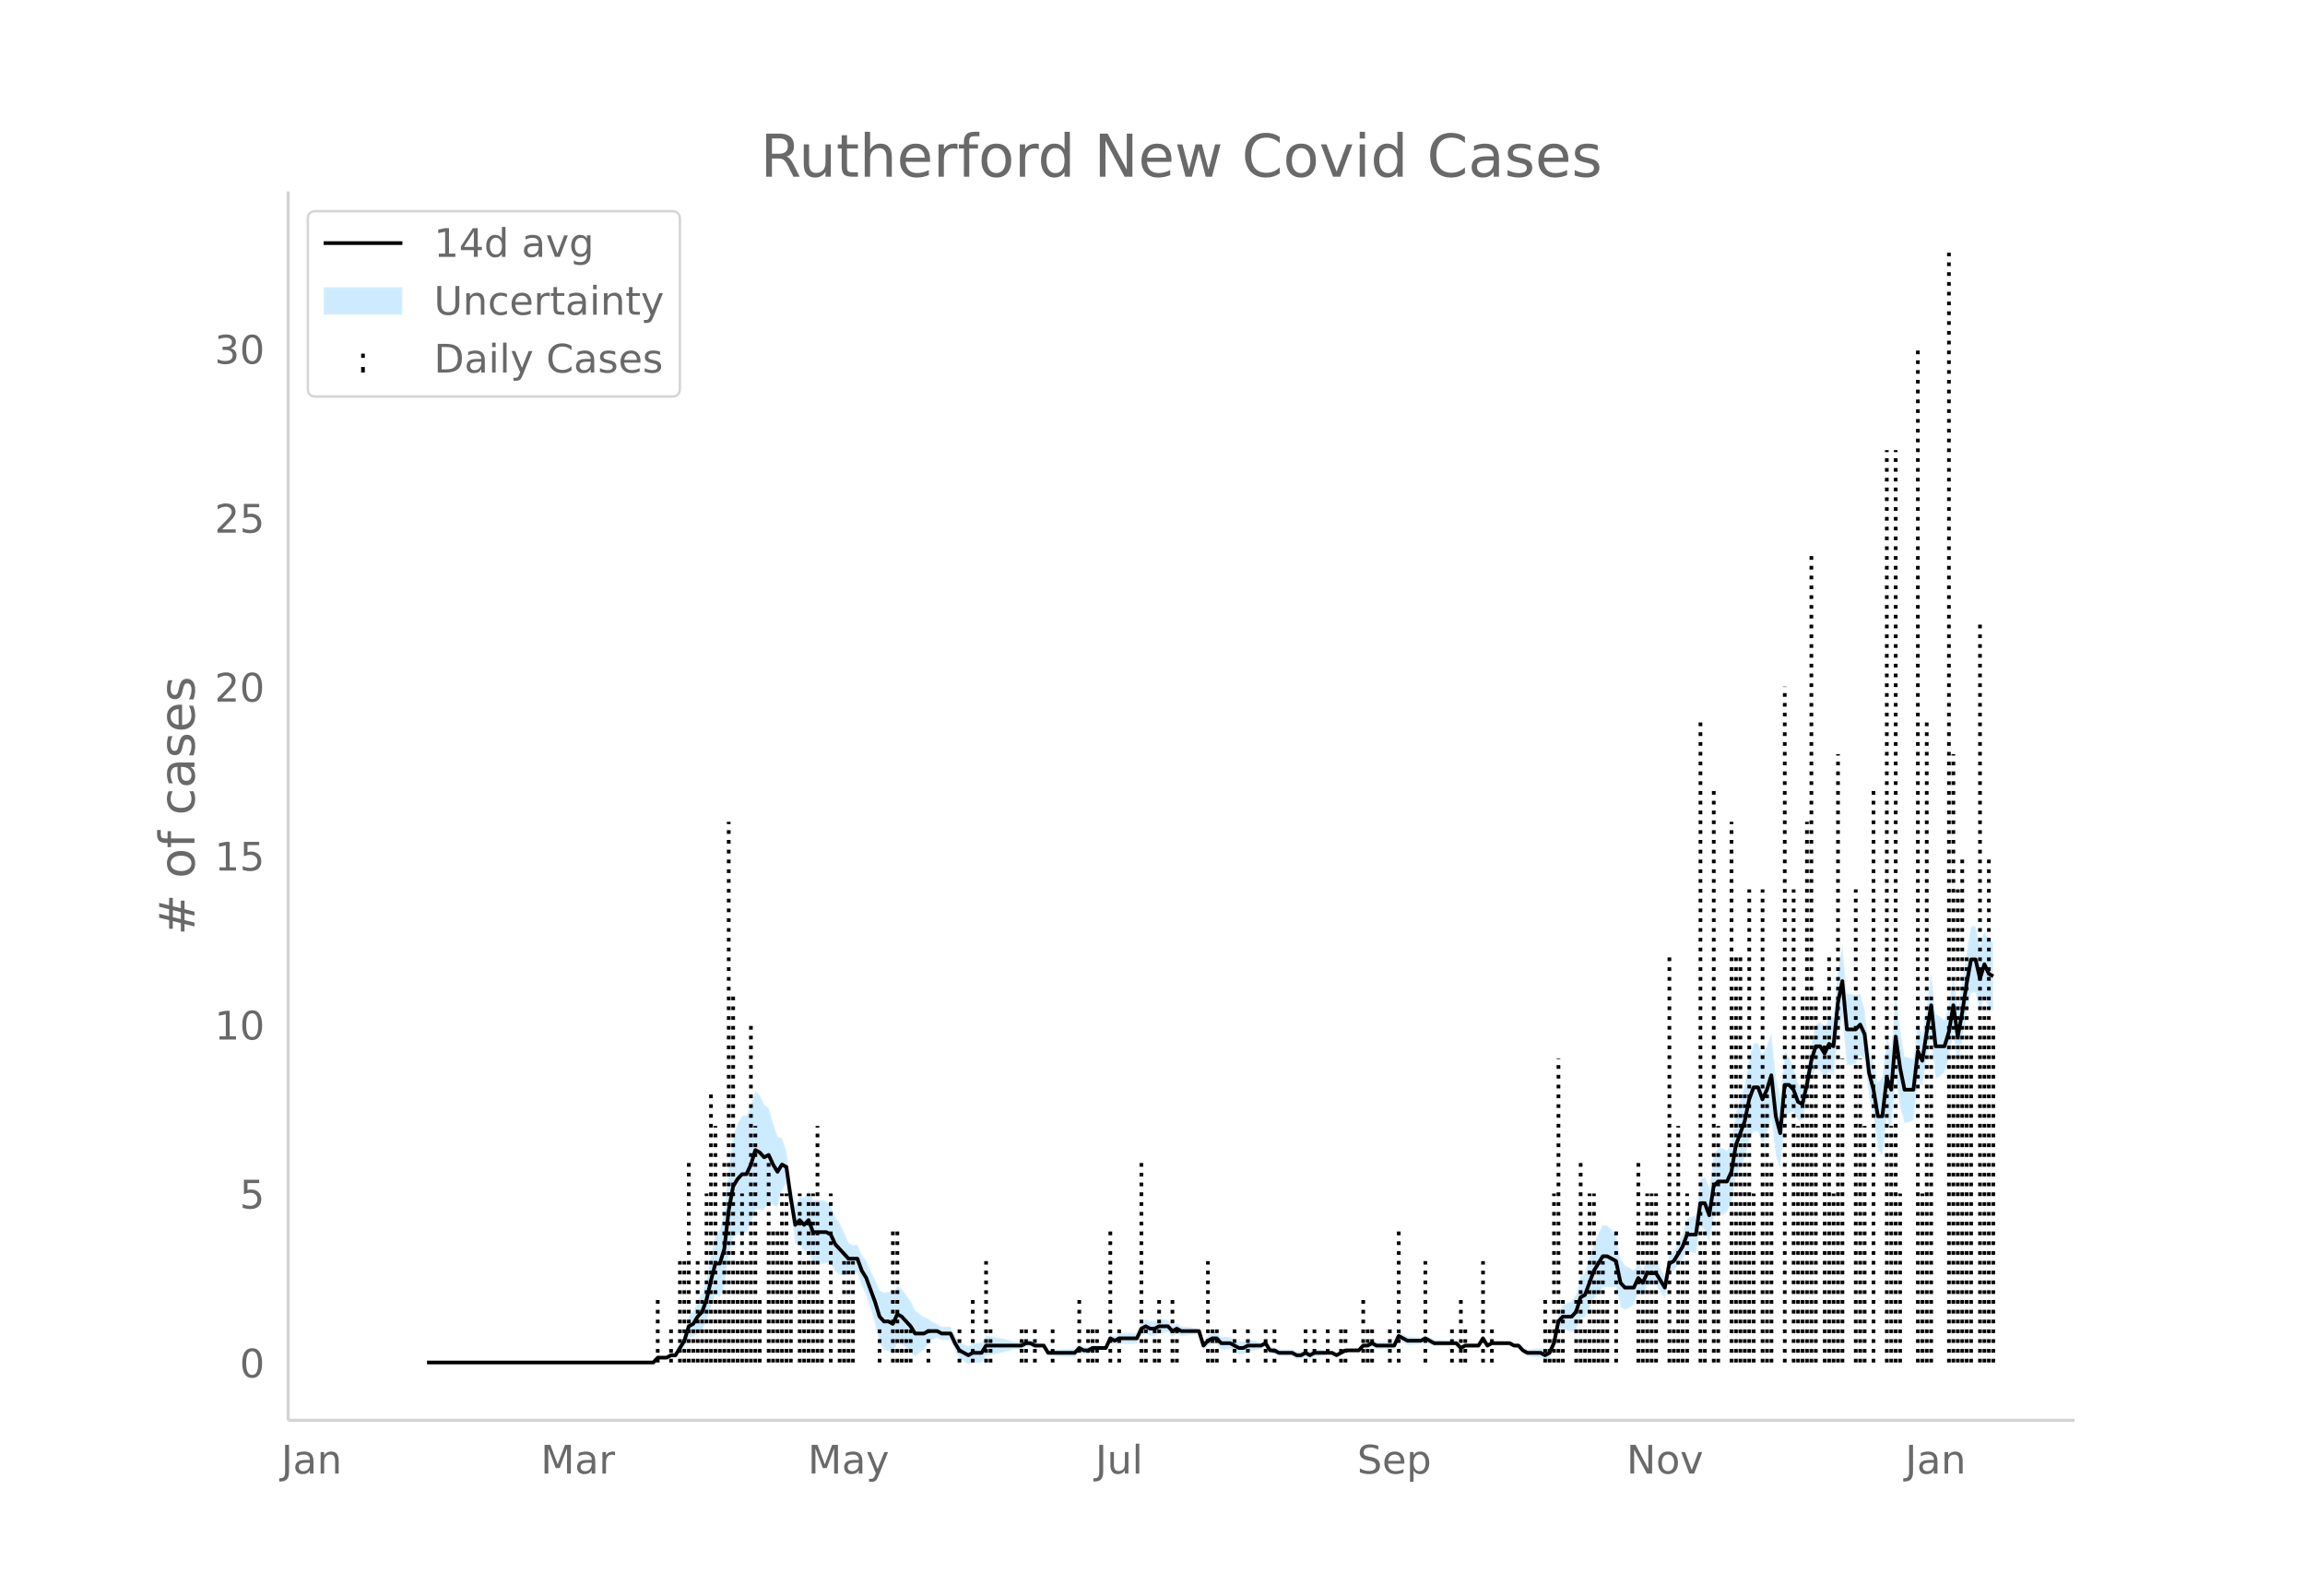 <svg height="864" viewBox="0 0 936 648" width="1248" xmlns="http://www.w3.org/2000/svg" xmlns:xlink="http://www.w3.org/1999/xlink"><defs><style>*{stroke-linecap:butt;stroke-linejoin:round}</style></defs><g id="figure_1"><path d="M0 648h936V0H0z" fill="#fff" id="patch_1"/><g id="axes_1"><path d="M117 576.72h725.4V77.76H117z" fill="none" id="patch_2"/><g id="PolyCollection_1"><defs><path d="M175.198-94.741H265.287l1.802-1.437 1.802.188 1.802.123 1.801-.754 1.802.146 1.802-2.367 1.802-2.072 1.801-4.266 1.802.11 1.802-1.83 1.802-1.01 1.802-3.685 1.801-6.017 1.802-4.815 1.802 1.292 1.802-4.526 1.802-12.925 1.801-6.882 1.802-1.123 1.802-.894 1.802.237 1.802-3.664 1.801-5.928 1.802.087 1.802.068 1.802-3.25 1.801 1.499 1.802.528 1.802-6.483 1.802-3.365 1.802 11.825 1.801 13.37 1.802-.381 1.802 3.42 1.802-1.068 1.802 5.918 1.801.179 1.802-.18 1.802-.403 1.802.069 1.802 3.3 1.801 1.364 1.802.353 1.802-.578 1.802-.814 1.801.275 1.802 5.353 1.802 3.612 1.802 5.607 1.802 6.275 1.801 7.477 1.802 3.057 1.802.419 1.802 1.02 1.802-4.311 1.801.491 1.802 1.45 1.802 1.425 1.802 2.165 1.801-1.456 1.802-1.332 1.802-2.59 1.802-1.347 1.802-.876 1.801.907 1.802.024 1.802-.024 1.802 4.295 1.802 3.126 1.801 1.132 1.802 1.248 1.802-.865 1.802.204 1.802.113 1.801-3.046 1.802-.234 1.802-.303 1.802-.391 1.801-.355 1.802-.463 1.802-.663 1.802-.08 1.802.02 1.801-.98 1.802-.207 1.802.788 1.802-.281 1.802-.543 1.801 3.483 1.802.282 1.802.192 1.802.137 1.802.097 1.801.063 1.802.033 1.802-2 1.802.935 1.801-.17 1.802-1.184 1.802-.09 1.802-.104 1.802-.12 1.801-3.246 1.802 1.204 1.802-.722 1.802.147 1.802.056 1.801-.028 1.802-.115 1.802-3.442 1.802-.64 1.801 1.003h1.802l1.802-1.004 1.802-.173 1.802-.354 1.801 1.884 1.802-1.16 1.802.833 1.802-.183 1.802-.233 1.801-.308 1.802-.463 1.802 7.017 1.802-1.72 1.802-.877 1.801.062 1.802 2.089 1.802.021 1.802-.08 1.801 1.093 1.802 1.012 1.802.022 1.802-1.13 1.802-.242 1.801-.37 1.802-.611 1.802-.99 1.802 3.069 1.802-.07 1.801.931 1.802.113 1.802.046 1.802-.015 1.801 1.11 1.802.125 1.802-.961 1.802.98 1.802-1.083 1.801-.143 1.802-.197 1.802-.623 1.802-.08 1.802.916 1.801-.98 1.802-.872 1.802.082 1.802.066h1.802l1.801-1.688 1.802.21 1.802-.768 1.802 1.052 1.801.037 1.802.005 1.802-.026 1.802-.06 1.802-3.652 1.801 1.035 1.802.956 1.802-.074 1.802-.132 1.802-.208 1.801-.938 1.802.932 1.802.98 1.802-.059 1.802-.067 1.801-.075 1.802-.086 1.802-.1 1.802 2.029 1.801-1.004 1.802.032 1.802.01 1.802-.01 1.802-2.829 1.801 2.797 1.802-1.045H613.032l1.802.989 1.802.003 1.802 2.106 1.801 1.308 1.802.235 1.802.18 1.802.139 1.802.932 1.801-.927 1.802-3.92 1.802-7.28 1.802-.664 1.802.903 1.801.678 1.802-1.247 1.802-4.647 1.802-.127 1.802-3.896 1.801-3.78 1.802-2.067 1.802-2.348 1.802-.214 1.801.087 1.802-.118 1.802 8.05 1.802 1.24 1.802-.873 1.801-1.084 1.802-5.074 1.802 1.496 1.802-4.433 1.802-.12 1.801-.006 1.802 2.867 1.802 2.652 1.802-10.159 1.802-1.11 1.801-2.517 1.802-1.952 1.802-3.668 1.802.697 1.801.31 1.802-10.63 1.802 1.122 1.802 5.255 1.802-10.407 1.801-1.009 1.802.024 1.802-1.106 1.802-4 1.802-10.067 1.801-4.061 1.802-3.986 1.802-7.092 1.802-3.62 1.801.135 1.802 5.045 1.802-3.996 1.802-6.767 1.802 15.468 1.801 5.56 1.802-20.786 1.802-2.01 1.802-.524 1.802 3.457 1.801-.034 1.802-8.284 1.802-8.758 1.802-4.274 1.802 1.203 1.801 3.446 1.802-3.105 1.802 1.57 1.802-15.973 1.801-7.77 1.802 19.616 1.802-.18 1.802-.555 1.802-3.357 1.801 1.555 1.802 15.015 1.802 8.253 1.802 13.734 1.802 2.147 1.801-15.36 1.802 5.449 1.802-21.483 1.802 11.782 1.802 6.462 1.801-.41 1.802-.684 1.802-16.45 1.802 2.528 1.801-11.63 1.802-8.178 1.802 16.778 1.802-1.022 1.802-1.527 1.801-5.726 1.802-10.254 1.802 12.742 1.802-9.333 1.802-11.146 1.801-8.636 1.802-.02 1.802 7.991 1.802-6.004 1.801 4.069 1.802 1.29v-28.026h0l-1.802-.67-1.801-3.771-1.802 5.757-1.802-7.69-1.802-.021-1.801 10.966-1.802 12.377-1.802 10.27-1.802-12.742-1.802 11.31-1.801 6.035-1.802-1.527-1.802-1.022-1.802-16.546-1.802 13.385-1.801 11.892-1.802-5.312-1.802 14.914-1.802-.684-1.801-.41-1.802-11.18-1.802-13.702-1.802 21.643-1.802-4.352-1.801 16.004-1.802 2.147-1.802-7.83-1.802-5.468-1.802-16.35-1.801-6.285-1.802.563-1.802-.555-1.802-.18-1.802-19.59-1.801 9.873-1.802 19.311-1.802-.39-1.802 4.737-1.801-2.435-1.802 1.203-1.802 7.488-1.802 10.845-1.802 7.397-1.801-1.994-1.802-6.344-1.802-4.445-1.802-2.01-1.802 18.42-1.801-8.162-1.802-17.857-1.802 4.995-1.802 3.845-1.802-4.756-1.801.135-1.802 6.18-1.802 10.551-1.802 5.816-1.801 5.74-1.802 11.496-1.802 3.84-1.802-1.106-1.802.024-1.801 2.912-1.802 13.116-1.802-4.546-1.802 1.121-1.802 14.855-1.801.31-1.802.697-1.802 6.132-1.802 3.93-1.801 3.362-1.802.851-1.802 9.444-1.802-3.23-1.802-3.013-1.801-.006-1.802-.12-1.802 3.408-1.802-2.425-1.802 2.767-1.801-1.084-1.802-.873-1.802-2.679-1.802-9.593-1.802-2.079-1.801-1.873-1.802-.213-1.802 3.533-1.802 3.814-1.801 6.02-1.802 5.905-1.802 1.834-1.802 7.114-1.802 2.674-1.801.678-1.802.903-1.802 3.256-1.802 10.363-1.802 3.92-1.801 1.034-1.802-1.028-1.802.139-1.802.18-1.802.235-1.801-.653-1.802-1.814-1.802.003-1.802-.972H605.825l-1.802.916-1.801-3.084-1.802 3.052-1.802-.01-1.802.01-1.802.032-1.801.956-1.802-1.892-1.802-.1-1.802-.085-1.801-.076-1.802-.067-1.802-.059-1.802-.98-1.802-1.027-1.801 1.02-1.802-.206-1.802-.132-1.802-.075-1.802-1.004-1.801-.926-1.802 4.19-1.802-.06-1.802-.026-1.802.005-1.801.037-1.802-.909-1.802 1.193-1.802.21-1.801 2.233h-1.802l-1.802.065-1.802.083-1.802 1.088-1.801.98-1.802-1.045-1.802-.08-1.802-.622-1.802-.197-1.801-.143-1.802.877-1.802-.98-1.802 1-1.802.124-1.801-.85-1.802-.015-1.802.045-1.802.113-1.801-1.03-1.802-.069-1.802-2.81-1.802.969-1.802-.61-1.801-.371-1.802-.243-1.802.831-1.802.022-1.802-.948-1.801-.867-1.802-.08-1.802.021-1.802-1.832-1.801.063-1.802 1.082-1.802 2.2-1.802-4.744-1.802-.463-1.801-.308-1.802-.233-1.802-.183-1.802-1.127-1.802.8-1.801-2.036-1.802-.354-1.802-.174-1.802.957h-1.802l-1.801-.957-1.802 1.32-1.802 4.399-1.802-.115-1.801-.028-1.802.056-1.802.147-1.802 1.239-1.802-.757-1.801 4.595-1.802-.12-1.802-.103-1.802-.09-1.802.776-1.801-.17-1.802-1.026-1.802 1.921-1.802.033-1.801.063-1.802.096-1.802.138-1.802.192-1.802.282-1.801-2.398-1.802-.543-1.802-.282-1.802-1.172-1.802-.206-1.801.98-1.802.02-1.802-.08-1.802-.663-1.802-.464-1.801-.354-1.802-.392-1.802-.302-1.802-.234-1.801 2.834-1.802.114-1.802.203-1.802 1.096-1.802-.713-1.801-.827-1.802-2.756-1.802-3.545-1.802-.024-1.802.024-1.801-1.054-1.802-.876-1.802-1.347-1.802-.63-1.802-1.332-1.801-1.456-1.802-3.715-1.802-2.496-1.802-2.47-1.801-1.47-1.802 3.53-1.802-.94-1.802.42-1.802-.864-1.801-4.285-1.802-3.526-1.802-4.194-1.802-2.269-1.802-4.448-1.801.275-1.802-.815-1.802-4.498-1.802-3.567-1.801-2.557-1.802-4.54-1.802-1.892-1.802-.403-1.802-.18-1.801.179-1.802-3.883-1.802 2.851-1.802-.499-1.802 3.54-1.801-8.193-1.802-13.659-1.802-5.326-1.802-.602-1.802-5.352-1.801-6.343-1.802-1.29-1.802-3.852-1.802-1.873-1.801 5.833-1.802 4.178-1.802.237-1.802 3.026-1.802 4.758-1.801 12.72-1.802 18.44-1.802 7.235-1.802 1.292-1.802 8.907-1.801 9.665-1.802 6.115-1.802 2.911-1.802 4.052-1.802 2.07-1.801 7.495-1.802 3.81-1.802 3.512-1.802.147-1.801 1.206-1.802.123-1.802.188-1.802 2.484H175.198z" id="m5def731c33" stroke="#fff" stroke-opacity=".2"/></defs><g clip-path="url(#p3ae6071a19)"><use xlink:href="#m5def731c33" y="648" fill="#089fff" fill-opacity=".2" stroke="#fff" stroke-opacity=".2"/></g></g><g id="LineCollection_1" fill="none" stroke="#000" stroke-dasharray="1.5,2.475" stroke-width="1.5"><path clip-path="url(#p3ae6071a19)" d="M149.973 553.259h0M151.775 553.259h0M153.576 553.259h0M155.378 553.259h0M157.18 553.259h0M158.982 553.259h0M160.783 553.259h0M162.585 553.259h0M164.387 553.259h0M166.189 553.259h0M167.99 553.259h0M169.792 553.259h0M171.594 553.259h0M173.396 553.259h0M175.198 553.259h0M177 553.259h0M178.801 553.259h0M180.603 553.259h0M182.405 553.259h0M184.207 553.259h0M186.008 553.259h0M187.81 553.259h0M189.612 553.259h0M191.414 553.259h0M193.216 553.259h0M195.017 553.259h0M196.82 553.259h0M198.621 553.259h0M200.423 553.259h0M202.225 553.259h0M204.026 553.259h0M205.828 553.259h0M207.63 553.259h0M209.432 553.259h0M211.234 553.259h0M213.035 553.259h0M214.837 553.259h0M216.639 553.259h0M218.44 553.259h0M220.242 553.259h0M222.044 553.259h0M223.846 553.259h0M225.648 553.259h0M227.45 553.259h0M229.251 553.259h0M231.053 553.259h0M232.855 553.259h0M234.657 553.259h0M236.459 553.259h0M238.26 553.259h0M240.062 553.259h0M241.864 553.259h0M243.666 553.259h0M245.468 553.259h0M247.27 553.259h0M249.071 553.259h0M250.873 553.259h0M252.675 553.259h0M254.476 553.259h0M256.278 553.259h0M258.08 553.259h0M259.882 553.259h0M261.684 553.259h0M263.485 553.259h0M265.287 553.259h0M267.089 553.259v-27.444M268.89 553.259h0M270.693 553.259h0M272.494 553.259v-13.722M274.296 553.259h0M276.098 553.259v-41.166M277.9 553.259v-41.166M279.701 553.259v-82.33M281.503 553.259v-13.722M283.305 553.259v-41.166M285.107 553.259v-27.444M286.909 553.259v-68.61M288.71 553.259V443.485M290.512 553.259v-96.053M292.314 553.259v-27.444M294.116 553.259v-82.33M295.918 553.259V333.71M297.72 553.259v-150.94M299.521 553.259v-41.166M301.323 553.259v-68.61M303.125 553.259v-41.166M304.927 553.259V416.04M306.728 553.259v-96.053M308.53 553.259v-27.444M310.332 553.259h0M312.134 553.259v-82.33M313.935 553.259v-54.887M315.737 553.259v-54.887M317.539 553.259v-68.61M319.34 553.259v-68.61M321.143 553.259v-41.166M322.944 553.259h0M324.746 553.259v-68.61M326.548 553.259v-41.166M328.35 553.259v-68.61M330.152 553.259v-68.61M331.953 553.259v-96.053M333.755 553.259v-27.444M335.557 553.259h0M337.359 553.259v-68.61M339.16 553.259h0M340.962 553.259v-27.444M342.764 553.259v-41.166M344.566 553.259v-41.166M346.368 553.259v-41.166M348.17 553.259h0M349.971 553.259h0M351.773 553.259h0M353.575 553.259h0M355.377 553.259h0M357.178 553.259v-13.722M358.98 553.259h0M360.782 553.259h0M362.584 553.259v-54.887M364.386 553.259v-54.887M366.187 553.259v-13.722M367.99 553.259v-13.722M369.79 553.259v-13.722M371.593 553.259h0M373.394 553.259h0M375.196 553.259h0M376.998 553.259v-13.722M378.8 553.259h0M380.602 553.259h0M382.403 553.259h0M384.205 553.259h0M386.007 553.259h0M387.809 553.259h0M389.61 553.259v-13.722M391.412 553.259h0M393.214 553.259h0M395.016 553.259v-27.444M396.818 553.259h0M398.62 553.259h0M400.421 553.259v-41.166M402.223 553.259v-13.722M404.025 553.259h0M405.827 553.259h0M407.628 553.259h0M409.43 553.259h0M411.232 553.259h0M413.034 553.259h0M414.836 553.259v-13.722M416.637 553.259v-13.722M418.44 553.259h0M420.241 553.259v-13.722M422.043 553.259h0M423.845 553.259h0M425.646 553.259h0M427.448 553.259v-13.722M429.25 553.259h0M431.052 553.259h0M432.854 553.259h0M434.655 553.259h0M436.457 553.259h0M438.259 553.259v-27.444M440.06 553.259h0M441.862 553.259v-13.722M443.664 553.259v-13.722M445.466 553.259v-13.722M447.268 553.259h0M449.07 553.259h0M450.871 553.259v-54.887M452.673 553.259h0M454.475 553.259v-13.722M456.277 553.259h0M458.079 553.259h0M459.88 553.259h0M461.682 553.259h0M463.484 553.259v-82.33M465.286 553.259v-13.722M467.087 553.259h0M468.89 553.259v-13.722M470.691 553.259v-27.444M472.493 553.259h0M474.295 553.259h0M476.096 553.259v-27.444M477.898 553.259v-13.722M479.7 553.259h0M481.502 553.259h0M483.304 553.259h0M485.105 553.259h0M486.907 553.259h0M488.709 553.259h0M490.51 553.259v-41.166M492.313 553.259v-13.722M494.114 553.259v-13.722M495.916 553.259h0M497.718 553.259h0M499.52 553.259h0M501.321 553.259v-13.722M503.123 553.259h0M504.925 553.259h0M506.727 553.259v-13.722M508.529 553.259h0M510.33 553.259h0M512.132 553.259h0M513.934 553.259v-13.722M515.736 553.259h0M517.538 553.259v-13.722M519.34 553.259h0M521.141 553.259h0M522.943 553.259h0M524.745 553.259h0M526.546 553.259h0M528.348 553.259h0M530.15 553.259v-13.722M531.952 553.259h0M533.754 553.259v-13.722M535.555 553.259h0M537.357 553.259h0M539.159 553.259v-13.722M540.96 553.259h0M542.763 553.259h0M544.564 553.259v-13.722M546.366 553.259v-13.722M548.168 553.259h0M549.97 553.259h0M551.772 553.259h0M553.573 553.259v-27.444M555.375 553.259v-13.722M557.177 553.259v-13.722M558.979 553.259h0M560.78 553.259h0M562.582 553.259h0M564.384 553.259v-13.722M566.186 553.259h0M567.988 553.259v-54.887M569.79 553.259h0M571.591 553.259h0M573.393 553.259h0M575.195 553.259h0M576.997 553.259h0M578.798 553.259v-41.166M580.6 553.259h0M582.402 553.259h0M584.204 553.259h0M586.006 553.259h0M587.807 553.259h0M589.61 553.259v-13.722M591.41 553.259h0M593.213 553.259v-27.444M595.014 553.259v-13.722M596.816 553.259h0M598.618 553.259h0M600.42 553.259h0M602.222 553.259v-41.166M604.023 553.259h0M605.825 553.259v-13.722M607.627 553.259h0M609.429 553.259h0M611.23 553.259h0M613.032 553.259h0M614.834 553.259h0M616.636 553.259h0M618.438 553.259h0M620.24 553.259h0M622.041 553.259h0M623.843 553.259h0M625.645 553.259h0M627.447 553.259v-27.444M629.248 553.259v-13.722M631.05 553.259v-68.61M632.852 553.259V429.763M634.654 553.259v-27.444M636.456 553.259h0M638.257 553.259h0M640.06 553.259v-27.444M641.861 553.259v-82.33M643.663 553.259v-13.722M645.465 553.259v-68.61M647.266 553.259v-68.61M649.068 553.259v-41.166M650.87 553.259v-41.166M652.672 553.259v-27.444M654.473 553.259h0M656.275 553.259v-54.887M658.077 553.259h0M659.879 553.259h0M661.68 553.259h0M663.482 553.259h0M665.284 553.259v-82.33M667.086 553.259v-54.887M668.888 553.259v-68.61M670.69 553.259v-68.61M672.491 553.259v-68.61M674.293 553.259h0M676.095 553.259h0M677.897 553.259V388.597M679.699 553.259v-13.722M681.5 553.259v-96.053M683.302 553.259v-41.166M685.104 553.259v-68.61M686.906 553.259h0M688.707 553.259h0M690.51 553.259V292.545M692.311 553.259v-54.887M694.113 553.259h0M695.915 553.259v-233.27M697.716 553.259v-96.053M699.518 553.259h0M701.32 553.259h0M703.122 553.259V333.71M704.924 553.259V388.597M706.725 553.259V388.597M708.527 553.259V443.485M710.329 553.259V361.154M712.13 553.259v-68.61M713.932 553.259h0M715.734 553.259V361.154M717.536 553.259V443.485M719.338 553.259v-82.33M721.14 553.259h0M722.941 553.259h0M724.743 553.259V278.823M726.545 553.259h0M728.347 553.259V361.154M730.149 553.259v-96.053M731.95 553.259v-150.94M733.752 553.259V333.71M735.554 553.259V223.936M737.356 553.259v-150.94M739.158 553.259h0M740.96 553.259v-150.94M742.761 553.259V388.597M744.563 553.259v-68.61M746.365 553.259V306.267M748.166 553.259V429.763M749.968 553.259h0M751.77 553.259h0M753.572 553.259V361.154M755.374 553.259V429.763M757.175 553.259v-96.053M758.977 553.259h0M760.779 553.259v-233.27M762.58 553.259h0M764.383 553.259h0M766.184 553.259V182.77M767.986 553.259v-96.053M769.788 553.259V182.77M771.59 553.259v-68.61M773.392 553.259h0M775.193 553.259h0M776.995 553.259h0M778.797 553.259V141.605M780.599 553.259v-68.61M782.4 553.259V292.545M784.202 553.259v-150.94M786.004 553.259h0M787.806 553.259h0M789.608 553.259h0M791.41 553.259V100.44M793.211 553.259V306.267M795.013 553.259V361.154M796.815 553.259V347.432M798.617 553.259V388.597M800.418 553.259V416.04M802.22 553.259h0M804.022 553.259v-301.88M805.824 553.259v-150.94M807.625 553.259V347.432M809.427 553.259V416.04"/></g><path clip-path="url(#p3ae6071a19)" d="M173.396 553.259h91.891l1.802-1.96h3.604l1.801-.98h1.802l3.604-5.881 1.801-5.881 1.802-.98 1.802-2.94 1.802-1.96 1.802-4.902 1.801-7.84 1.802-6.861h1.802l1.802-5.881 1.802-15.682 1.801-9.801 1.802-2.94 1.802-1.961h1.802l1.802-3.92 1.801-5.881 1.802.98 1.802 1.96 1.802-.98 1.801 3.92 1.802 2.94 1.802-2.94 1.802.98 1.802 12.742 1.801 10.782 1.802-1.96 1.802 1.96 1.802-1.96 1.802 4.9h5.405l1.802.98 1.802 3.92 5.405 5.881h3.603l1.802 4.901 1.802 2.94 3.604 9.802 1.801 5.88 1.802 1.96h1.802l1.802.98 1.802-3.92 1.801.98 3.604 3.92 1.802 2.941h3.603l1.802-.98h3.604l1.801.98h3.604l1.802 3.92 1.802 2.941 3.603 1.96 1.802-.98h3.604l1.801-2.94h14.415l1.801-.98h1.802l1.802.98h3.604l1.801 2.94h10.811l1.802-1.96 1.802.98h1.801l1.802-.98h5.406l1.801-3.92 1.802.98 1.802-.98h7.207l1.802-3.921 1.802-.98 1.801.98h1.802l1.802-.98h3.604l1.801 1.96 1.802-.98 1.802.98h7.207l1.802 5.88 1.802-1.96 1.802-.98h1.801l1.802 1.96h3.604l3.603 1.961h1.802l1.802-.98h5.405l1.802-.98 1.802 2.94h1.802l1.801.98h5.406l1.801.98h1.802l1.802-.98 1.802.98 1.802-.98h7.207l1.802.98 3.603-1.96h5.406l1.801-1.96h1.802l1.802-.98 1.802.98h7.207l1.802-3.92 3.603 1.96h5.406l1.801-.98 3.604 1.96h9.009l1.802 1.96 1.801-.98h5.406l1.802-2.94 1.801 2.94 1.802-.98h7.207l1.802.98h1.802l1.802 1.96 1.801.98h5.406l1.802.98 1.801-.98 1.802-3.92 1.802-8.821 1.802-1.96h3.603l1.802-1.96 1.802-5.882 1.802-.98 3.603-9.801 3.604-5.88h1.802l3.603 1.96 1.802 8.82 1.802 1.96h3.603l1.802-3.92 1.802 1.96 1.802-3.92h3.603l3.604 5.88 1.802-9.8 1.802-.98 3.603-5.881 1.802-4.901h3.603l1.802-12.742h1.802l1.802 4.901 1.802-11.761 1.801-1.96h3.604l1.802-3.921 1.802-10.782 3.603-9.8 1.802-8.822 1.802-4.9h1.801l1.802 4.9 1.802-3.92 1.802-5.881 1.802 16.662 1.801 6.86 1.802-19.602h1.802l1.802 1.96 1.802 4.901 1.801.98 1.802-7.84 1.802-9.802 1.802-5.88h1.802l1.801 2.94 1.802-3.921 1.802.98 1.802-17.642 1.801-8.821L749.968 418h3.604l1.802-1.96 1.801 3.92 1.802 15.683 1.802 6.86 1.802 10.782h1.802l1.801-15.682 1.802 4.9 1.802-21.562 1.802 12.741 1.802 8.821h3.603l1.802-15.682 1.802 3.92 1.801-11.76 1.802-10.782 1.802 16.662h3.604l1.801-5.88 1.802-10.782 1.802 12.742 1.802-9.802 1.802-11.761 1.801-9.801h1.802l1.802 7.84 1.802-5.88 1.801 3.92 1.802.98h0" fill="none" stroke="#000" stroke-linecap="round" stroke-width="1.5" id="line2d_1"/><path d="M117 576.72V77.76" fill="none" stroke="#d3d3d3" stroke-linecap="square" stroke-width="1.25" id="patch_3"/><path d="M117 576.72h725.4" fill="none" stroke="#d3d3d3" stroke-linecap="square" stroke-width="1.25" id="patch_4"/><g id="matplotlib.axis_1"><g id="xtick_1"><g transform="matrix(.16 0 0 -.16 114.217 598.378)" fill="#696969" id="text_1"><defs><path d="M9.813 72.906h9.859V5.078q0-13.187-5-19.14-5-5.954-16.094-5.954h-3.75v8.297h3.078q6.531 0 9.219 3.672Q9.813-4.39 9.813 5.078z" id="DejaVuSans-74"/><path d="M34.281 27.484q-10.89 0-15.093-2.484-4.204-2.484-4.204-8.5 0-4.781 3.157-7.594 3.156-2.797 8.562-2.797 7.485 0 12 5.297 4.516 5.297 4.516 14.078v2zm17.922 3.72V0H43.22v8.297Q40.14 3.328 35.547.953q-4.594-2.375-11.234-2.375-8.391 0-13.36 4.719Q6 8.016 6 15.922q0 9.219 6.172 13.906 6.187 4.688 18.437 4.688h12.61v.89q0 6.203-4.078 9.594-4.078 3.39-11.453 3.39-4.688 0-9.141-1.124-4.438-1.125-8.531-3.375v8.312q4.921 1.906 9.562 2.844 4.64.953 9.031.953 11.875 0 17.735-6.156 5.86-6.14 5.86-18.64z" id="DejaVuSans-97"/><path d="M54.89 33.016V0h-8.984v32.719q0 7.765-3.031 11.61-3.031 3.858-9.078 3.858-7.281 0-11.484-4.64-4.204-4.625-4.204-12.64V0H9.08v54.688h9.03v-8.5q3.235 4.937 7.594 7.374Q30.078 56 35.797 56q9.422 0 14.25-5.828 4.844-5.828 4.844-17.156z" id="DejaVuSans-110"/></defs><use xlink:href="#DejaVuSans-74"/><use x="29.492" xlink:href="#DejaVuSans-97"/><use x="90.771" xlink:href="#DejaVuSans-110"/></g></g><g id="xtick_2"><g transform="matrix(.16 0 0 -.16 219.563 598.378)" fill="#696969" id="text_2"><defs><path d="M9.813 72.906h14.703l18.593-49.61 18.703 49.61h14.704V0H66.89v64.016l-18.797-50h-9.907l-18.796 50V0H9.813z" id="DejaVuSans-77"/><path d="M41.11 46.297q-1.516.875-3.297 1.281Q36.03 48 33.89 48q-7.625 0-11.703-4.953-4.079-4.953-4.079-14.234V0H9.08v54.688h9.03v-8.5q2.844 4.984 7.375 7.39Q30.031 56 36.531 56q.922 0 2.047-.125 1.125-.11 2.484-.36z" id="DejaVuSans-114"/></defs><use xlink:href="#DejaVuSans-77"/><use x="86.279" xlink:href="#DejaVuSans-97"/><use x="147.559" xlink:href="#DejaVuSans-114"/></g></g><g id="xtick_3"><g transform="matrix(.16 0 0 -.16 328.026 598.378)" fill="#696969" id="text_3"><defs><path d="M32.172-5.078q-3.797-9.766-7.422-12.735-3.61-2.984-9.656-2.984H7.906v7.516h5.282q3.703 0 5.75 1.765Q21-9.766 23.483-3.219l1.61 4.094-22.11 53.813H12.5l17.094-42.766 17.093 42.766h9.516z" id="DejaVuSans-121"/></defs><use xlink:href="#DejaVuSans-77"/><use x="86.279" xlink:href="#DejaVuSans-97"/><use x="147.559" xlink:href="#DejaVuSans-121"/></g></g><g id="xtick_4"><g transform="matrix(.16 0 0 -.16 444.822 598.378)" fill="#696969" id="text_4"><defs><path d="M8.5 21.578v33.11h8.984V21.922q0-7.766 3.016-11.656 3.031-3.875 9.094-3.875 7.265 0 11.484 4.64 4.234 4.64 4.234 12.656v31h8.985V0h-8.984v8.406Q42.047 3.422 37.718 1q-4.313-2.422-10.032-2.422-9.421 0-14.312 5.86Q8.5 10.296 8.5 21.578zM31.11 56z" id="DejaVuSans-117"/><path d="M9.422 75.984h8.984V0H9.422z" id="DejaVuSans-108"/></defs><use xlink:href="#DejaVuSans-74"/><use x="29.492" xlink:href="#DejaVuSans-117"/><use x="92.871" xlink:href="#DejaVuSans-108"/></g></g><g id="xtick_5"><g transform="matrix(.16 0 0 -.16 551.106 598.378)" fill="#696969" id="text_5"><defs><path d="M53.516 70.516V60.89q-5.61 2.687-10.594 4-4.984 1.328-9.625 1.328-8.047 0-12.422-3.125t-4.375-8.89q0-4.845 2.906-7.313 2.907-2.453 11.016-3.97l5.953-1.218q11.031-2.11 16.281-7.406 5.25-5.297 5.25-14.172 0-10.61-7.11-16.078-7.093-5.469-20.812-5.469-5.172 0-11.015 1.172Q13.14.922 6.89 3.219v10.156q6-3.36 11.765-5.078 5.766-1.703 11.328-1.703 8.438 0 13.032 3.312 4.593 3.328 4.593 9.485 0 5.359-3.297 8.39-3.296 3.032-10.812 4.547L27.484 33.5q-11.03 2.188-15.968 6.875-4.922 4.688-4.922 13.047 0 9.672 6.812 15.234 6.813 5.563 18.766 5.563 5.14 0 10.453-.938 5.328-.922 10.89-2.765z" id="DejaVuSans-83"/><path d="M56.203 29.594v-4.39H14.891q.593-9.282 5.593-14.142 5-4.859 13.938-4.859 5.172 0 10.031 1.266 4.86 1.265 9.656 3.812v-8.5Q49.266.734 44.187-.344 39.11-1.422 33.892-1.422q-13.094 0-20.735 7.61-7.64 7.625-7.64 20.625 0 13.421 7.25 21.296Q20.016 56 32.328 56q11.031 0 17.453-7.11 6.422-7.093 6.422-19.296zm-8.984 2.64q-.094 7.36-4.125 11.75-4.032 4.407-10.672 4.407-7.516 0-12.031-4.25-4.516-4.25-5.203-11.97z" id="DejaVuSans-101"/><path d="M18.11 8.203v-29H9.077v75.484h9.031v-8.296q2.844 4.875 7.157 7.234Q29.594 56 35.594 56q9.968 0 16.187-7.906 6.235-7.907 6.235-20.797T51.78 6.484q-6.218-7.906-16.187-7.906-6 0-10.328 2.375-4.313 2.375-7.157 7.25zm30.578 19.094q0 9.906-4.079 15.547-4.078 5.64-11.203 5.64-7.14 0-11.218-5.64-4.079-5.64-4.079-15.547 0-9.906 4.078-15.547 4.079-5.64 11.22-5.64 7.124 0 11.202 5.64t4.078 15.547z" id="DejaVuSans-112"/></defs><use xlink:href="#DejaVuSans-83"/><use x="63.477" xlink:href="#DejaVuSans-101"/><use x="125" xlink:href="#DejaVuSans-112"/></g></g><g id="xtick_6"><g transform="matrix(.16 0 0 -.16 660.48 598.378)" fill="#696969" id="text_6"><defs><path d="M9.813 72.906h13.28l32.329-60.984v60.984h9.562V0h-13.28L19.39 60.984V0H9.813z" id="DejaVuSans-78"/><path d="M30.61 48.39q-7.22 0-11.422-5.64-4.204-5.64-4.204-15.453 0-9.813 4.172-15.453 4.188-5.64 11.453-5.64 7.188 0 11.375 5.655 4.203 5.672 4.203 15.438 0 9.719-4.203 15.406-4.187 5.688-11.375 5.688zm0 7.61q11.718 0 18.406-7.625 6.703-7.61 6.703-21.078 0-13.422-6.703-21.078-6.688-7.64-18.407-7.64-11.765 0-18.437 7.64-6.656 7.656-6.656 21.078 0 13.469 6.656 21.078Q18.844 56 30.609 56z" id="DejaVuSans-111"/><path d="M2.984 54.688H12.5L29.594 8.797l17.093 45.89h9.516L35.687 0H23.485z" id="DejaVuSans-118"/></defs><use xlink:href="#DejaVuSans-78"/><use x="74.805" xlink:href="#DejaVuSans-111"/><use x="135.986" xlink:href="#DejaVuSans-118"/></g></g><g id="xtick_7"><g transform="matrix(.16 0 0 -.16 773.672 598.378)" fill="#696969" id="text_7"><use xlink:href="#DejaVuSans-74"/><use x="29.492" xlink:href="#DejaVuSans-97"/><use x="90.771" xlink:href="#DejaVuSans-110"/></g></g></g><g id="matplotlib.axis_2"><g id="ytick_1"><g transform="matrix(.16 0 0 -.16 97.32 559.338)" fill="#696969" id="text_8"><defs><path d="M31.781 66.406q-7.61 0-11.453-7.5Q16.5 51.422 16.5 36.375q0-14.984 3.828-22.484 3.844-7.5 11.453-7.5 7.672 0 11.5 7.5 3.844 7.5 3.844 22.484 0 15.047-3.844 22.531-3.828 7.5-11.5 7.5zm0 7.813q12.266 0 18.735-9.703 6.468-9.688 6.468-28.141 0-18.406-6.468-28.11-6.47-9.687-18.735-9.687-12.25 0-18.718 9.688-6.47 9.703-6.47 28.109 0 18.453 6.47 28.14Q19.53 74.22 31.78 74.22z" id="DejaVuSans-48"/></defs><use xlink:href="#DejaVuSans-48"/></g></g><g id="ytick_2"><g transform="matrix(.16 0 0 -.16 97.32 490.729)" fill="#696969" id="text_9"><defs><path d="M10.797 72.906h38.719v-8.312H19.828v-17.86q2.14.735 4.281 1.094 2.157.36 4.313.36 12.203 0 19.328-6.688 7.14-6.688 7.14-18.11 0-11.765-7.328-18.296-7.328-6.516-20.656-6.516-4.593 0-9.36.781-4.75.782-9.827 2.344v9.922q4.39-2.39 9.078-3.563 4.687-1.171 9.906-1.171 8.453 0 13.375 4.437 4.938 4.438 4.938 12.063 0 7.609-4.938 12.047-4.922 4.453-13.375 4.453-3.953 0-7.89-.875-3.922-.875-8.016-2.735z" id="DejaVuSans-53"/></defs><use xlink:href="#DejaVuSans-53"/></g></g><g id="ytick_3"><g transform="matrix(.16 0 0 -.16 87.14 422.12)" fill="#696969" id="text_10"><defs><path d="M12.406 8.297h16.11v55.625l-17.532-3.516v8.985l17.438 3.515h9.86V8.296H54.39V0H12.406z" id="DejaVuSans-49"/></defs><use xlink:href="#DejaVuSans-49"/><use x="63.623" xlink:href="#DejaVuSans-48"/></g></g><g id="ytick_4"><g transform="matrix(.16 0 0 -.16 87.14 353.51)" fill="#696969" id="text_11"><use xlink:href="#DejaVuSans-49"/><use x="63.623" xlink:href="#DejaVuSans-53"/></g></g><g id="ytick_5"><g transform="matrix(.16 0 0 -.16 87.14 284.902)" fill="#696969" id="text_12"><defs><path d="M19.188 8.297h34.421V0H7.33v8.297q5.609 5.812 15.296 15.594 9.703 9.797 12.188 12.64 4.734 5.313 6.609 9 1.89 3.688 1.89 7.25 0 5.813-4.078 9.469-4.078 3.672-10.625 3.672-4.64 0-9.797-1.61-5.14-1.609-11-4.89v9.969Q13.767 71.78 18.938 73q5.188 1.219 9.485 1.219 11.328 0 18.062-5.672 6.735-5.656 6.735-15.125 0-4.5-1.688-8.531-1.672-4.016-6.125-9.485-1.218-1.422-7.765-8.187-6.532-6.766-18.453-18.922z" id="DejaVuSans-50"/></defs><use xlink:href="#DejaVuSans-50"/><use x="63.623" xlink:href="#DejaVuSans-48"/></g></g><g id="ytick_6"><g transform="matrix(.16 0 0 -.16 87.14 216.293)" fill="#696969" id="text_13"><use xlink:href="#DejaVuSans-50"/><use x="63.623" xlink:href="#DejaVuSans-53"/></g></g><g id="ytick_7"><g transform="matrix(.16 0 0 -.16 87.14 147.684)" fill="#696969" id="text_14"><defs><path d="M40.578 39.313Q47.656 37.797 51.625 33q3.984-4.781 3.984-11.813 0-10.78-7.422-16.703-7.421-5.906-21.093-5.906-4.578 0-9.438.906-4.86.907-10.031 2.72v9.515q4.094-2.39 8.969-3.61 4.89-1.218 10.218-1.218 9.266 0 14.125 3.656 4.86 3.656 4.86 10.64 0 6.454-4.516 10.079-4.515 3.64-12.562 3.64h-8.5v8.11h8.89q7.266 0 11.125 2.906 3.86 2.906 3.86 8.375 0 5.61-3.985 8.61-3.968 3.015-11.39 3.015-4.063 0-8.703-.89-4.641-.876-10.203-2.72v8.782q5.624 1.562 10.53 2.344 4.907.78 9.25.78 11.235 0 17.766-5.109 6.547-5.093 6.547-13.78 0-6.063-3.468-10.235-3.47-4.172-9.86-5.782z" id="DejaVuSans-51"/></defs><use xlink:href="#DejaVuSans-51"/><use x="63.623" xlink:href="#DejaVuSans-48"/></g></g><g transform="matrix(0 -.2 -.2 0 78.98 379.813)" fill="#696969" id="text_15"><defs><path d="M51.125 44H36.922l-4.11-16.313h14.313zm-7.328 27.781l-5.078-20.265h14.265L58.11 71.78h7.813L60.89 51.516h15.234V44h-17.14l-4-16.313h15.53V20.22H53.079L48 0h-7.813l5.032 20.219H30.906L25.875 0h-7.86l5.079 20.219H7.719v7.468h17.187L29 44H13.281v7.516h17.625l4.985 20.265z" id="DejaVuSans-35"/><path d="M37.11 75.984V68.5h-8.594q-4.828 0-6.72-1.953-1.874-1.953-1.874-7.031v-4.828h14.797v-6.985H19.922V0H10.89v47.703H2.297v6.984h8.594V58.5q0 9.125 4.25 13.297 4.25 4.187 13.468 4.187z" id="DejaVuSans-102"/><path d="M48.781 52.594v-8.407q-3.812 2.11-7.64 3.157-3.828 1.047-7.735 1.047-8.75 0-13.593-5.547-4.829-5.532-4.829-15.547 0-10.016 4.829-15.563 4.843-5.53 13.593-5.53 3.907 0 7.735 1.046 3.828 1.047 7.64 3.156V2.094Q45.016.344 40.984-.531q-4.015-.89-8.562-.89-12.36 0-19.64 7.765-7.266 7.765-7.266 20.953 0 13.375 7.343 21.031Q20.22 56 33.016 56q4.14 0 8.093-.86 3.953-.843 7.672-2.546z" id="DejaVuSans-99"/><path d="M44.281 53.078v-8.5q-3.797 1.953-7.906 2.922-4.094.984-8.5.984-6.688 0-10.031-2.047-3.344-2.046-3.344-6.156 0-3.125 2.39-4.906 2.391-1.781 9.626-3.39l3.078-.688q9.562-2.047 13.593-5.781 4.032-3.735 4.032-10.422 0-7.625-6.032-12.078-6.03-4.438-16.578-4.438-4.39 0-9.156.86Q10.688.296 5.422 2v9.281q4.984-2.594 9.812-3.89 4.829-1.282 9.579-1.282 6.343 0 9.75 2.172 3.421 2.172 3.421 6.125 0 3.656-2.468 5.61-2.453 1.953-10.813 3.765l-3.125.735q-8.344 1.75-12.062 5.39-3.704 3.64-3.704 9.985 0 7.718 5.47 11.906Q16.75 56 26.811 56q4.97 0 9.36-.734 4.406-.72 8.11-2.188z" id="DejaVuSans-115"/></defs><use xlink:href="#DejaVuSans-35"/><use x="83.789" xlink:href="#DejaVuSans-32"/><use x="115.576" xlink:href="#DejaVuSans-111"/><use x="176.758" xlink:href="#DejaVuSans-102"/><use x="211.963" xlink:href="#DejaVuSans-32"/><use x="243.75" xlink:href="#DejaVuSans-99"/><use x="298.73" xlink:href="#DejaVuSans-97"/><use x="360.01" xlink:href="#DejaVuSans-115"/><use x="412.109" xlink:href="#DejaVuSans-101"/><use x="473.633" xlink:href="#DejaVuSans-115"/></g></g><g transform="matrix(.24 0 0 -.24 308.75 71.76)" fill="#696969" id="text_16"><defs><path d="M44.39 34.188q3.172-1.079 6.172-4.594 3-3.516 6.032-9.672L66.609 0H56l-9.313 18.703q-3.624 7.328-7.015 9.719-3.39 2.39-9.25 2.39h-10.75V0h-9.86v72.906h22.266q12.5 0 18.656-5.234 6.157-5.219 6.157-15.766 0-6.89-3.203-11.437-3.204-4.532-9.297-6.282zM19.673 64.797V38.922h12.406q7.125 0 10.766 3.297 3.64 3.297 3.64 9.687 0 6.39-3.64 9.64-3.64 3.25-10.766 3.25z" id="DejaVuSans-82"/><path d="M18.313 70.219V54.688h18.5v-6.985h-18.5V18.016q0-6.688 1.828-8.594 1.828-1.906 7.453-1.906h9.218V0h-9.218q-10.407 0-14.36 3.875-3.953 3.89-3.953 14.14v29.688H2.687v6.984h6.594V70.22z" id="DejaVuSans-116"/><path d="M54.89 33.016V0h-8.984v32.719q0 7.765-3.031 11.61-3.031 3.858-9.078 3.858-7.281 0-11.484-4.64-4.204-4.625-4.204-12.64V0H9.08v75.984h9.03V46.188q3.235 4.937 7.594 7.374Q30.078 56 35.797 56q9.422 0 14.25-5.828 4.844-5.828 4.844-17.156z" id="DejaVuSans-104"/><path d="M45.406 46.39v29.594h8.985V0h-8.985v8.203Q42.578 3.328 38.25.953q-4.313-2.375-10.375-2.375-9.906 0-16.14 7.906-6.22 7.922-6.22 20.813 0 12.89 6.22 20.797Q17.968 56 27.874 56q6.063 0 10.375-2.375 4.328-2.36 7.156-7.234zm-30.61-19.093q0-9.906 4.079-15.547 4.078-5.64 11.203-5.64 7.125 0 11.219 5.64 4.11 5.64 4.11 15.547 0 9.906-4.11 15.547-4.094 5.64-11.219 5.64-7.125 0-11.203-5.64-4.078-5.64-4.078-15.547z" id="DejaVuSans-100"/><path d="M4.203 54.688h8.985l11.234-42.672 11.172 42.672h10.593l11.235-42.672 11.187 42.672h8.985L63.28 0H52.688L40.922 44.828 29.109 0H18.5z" id="DejaVuSans-119"/><path d="M64.406 67.281v-10.39q-4.984 4.64-10.625 6.922-5.64 2.296-11.984 2.296-12.5 0-19.14-7.64-6.641-7.64-6.641-22.094 0-14.406 6.64-22.047 6.64-7.64 19.14-7.64 6.345 0 11.985 2.296 5.64 2.297 10.625 6.938V5.609Q59.234 2.094 53.437.33q-5.78-1.75-12.218-1.75-16.563 0-26.094 10.124-9.516 10.14-9.516 27.672 0 17.578 9.516 27.703 9.531 10.14 26.094 10.14 6.531 0 12.312-1.734 5.797-1.734 10.875-5.203z" id="DejaVuSans-67"/><path d="M9.422 54.688h8.984V0H9.422zm0 21.296h8.984v-11.39H9.422z" id="DejaVuSans-105"/></defs><use xlink:href="#DejaVuSans-82"/><use x="64.982" xlink:href="#DejaVuSans-117"/><use x="128.361" xlink:href="#DejaVuSans-116"/><use x="167.57" xlink:href="#DejaVuSans-104"/><use x="230.949" xlink:href="#DejaVuSans-101"/><use x="292.473" xlink:href="#DejaVuSans-114"/><use x="333.586" xlink:href="#DejaVuSans-102"/><use x="368.791" xlink:href="#DejaVuSans-111"/><use x="429.973" xlink:href="#DejaVuSans-114"/><use x="469.336" xlink:href="#DejaVuSans-100"/><use x="532.813" xlink:href="#DejaVuSans-32"/><use x="564.6" xlink:href="#DejaVuSans-78"/><use x="639.404" xlink:href="#DejaVuSans-101"/><use x="700.928" xlink:href="#DejaVuSans-119"/><use x="782.715" xlink:href="#DejaVuSans-32"/><use x="814.502" xlink:href="#DejaVuSans-67"/><use x="884.326" xlink:href="#DejaVuSans-111"/><use x="945.508" xlink:href="#DejaVuSans-118"/><use x="1004.688" xlink:href="#DejaVuSans-105"/><use x="1032.471" xlink:href="#DejaVuSans-100"/><use x="1095.947" xlink:href="#DejaVuSans-32"/><use x="1127.734" xlink:href="#DejaVuSans-67"/><use x="1197.559" xlink:href="#DejaVuSans-97"/><use x="1258.838" xlink:href="#DejaVuSans-115"/><use x="1310.938" xlink:href="#DejaVuSans-101"/><use x="1372.461" xlink:href="#DejaVuSans-115"/></g><g id="legend_1"><path d="M128.2 161.015h144.675q3.2 0 3.2-3.2V88.96q0-3.2-3.2-3.2H128.2q-3.2 0-3.2 3.2v68.855q0 3.2 3.2 3.2z" fill="none" opacity=".8" stroke="#ccc" id="patch_5"/><path d="M131.4 98.718h32" fill="none" stroke="#000" stroke-linecap="round" stroke-width="1.5" id="line2d_4"/><g transform="matrix(.16 0 0 -.16 176.2 104.317)" fill="#696969" id="text_17"><defs><path d="M37.797 64.313L12.89 25.39h24.906zm-2.594 8.593H47.61V25.391h10.407v-8.203H47.609V0h-9.812v17.188H4.89v9.515z" id="DejaVuSans-52"/><path d="M45.406 27.984q0 9.766-4.031 15.125-4.016 5.375-11.297 5.375-7.219 0-11.25-5.375-4.031-5.359-4.031-15.125 0-9.718 4.031-15.093t11.25-5.375q7.281 0 11.297 5.375 4.031 5.375 4.031 15.093zm8.985-21.203q0-13.953-6.203-20.765Q42-20.797 29.203-20.797q-4.734 0-8.937.703-4.203.703-8.157 2.172v8.735q3.954-2.141 7.813-3.157 3.86-1.031 7.86-1.031 8.843 0 13.234 4.61 4.39 4.609 4.39 13.937v4.453q-2.781-4.844-7.125-7.234Q33.938 0 27.875 0 17.828 0 11.672 7.656q-6.156 7.672-6.156 20.328 0 12.688 6.156 20.344Q17.828 56 27.875 56q6.063 0 10.406-2.39 4.344-2.391 7.125-7.22v8.297h8.985z" id="DejaVuSans-103"/></defs><use xlink:href="#DejaVuSans-49"/><use x="63.623" xlink:href="#DejaVuSans-52"/><use x="127.246" xlink:href="#DejaVuSans-100"/><use x="190.723" xlink:href="#DejaVuSans-32"/><use x="222.51" xlink:href="#DejaVuSans-97"/><use x="283.789" xlink:href="#DejaVuSans-118"/><use x="342.969" xlink:href="#DejaVuSans-103"/></g><path d="M131.4 127.802h32v-11.2h-32z" fill="#089fff" opacity=".2" stroke="#fff" id="patch_6"/><g transform="matrix(.16 0 0 -.16 176.2 127.802)" fill="#696969" id="text_18"><defs><path d="M8.688 72.906h9.921V28.61q0-11.718 4.235-16.875 4.25-5.14 13.781-5.14 9.469 0 13.719 5.14 4.25 5.157 4.25 16.875v44.297H64.5V27.391q0-14.25-7.063-21.532-7.046-7.28-20.812-7.28-13.828 0-20.89 7.28-7.047 7.282-7.047 21.532z" id="DejaVuSans-85"/></defs><use xlink:href="#DejaVuSans-85"/><use x="73.193" xlink:href="#DejaVuSans-110"/><use x="136.572" xlink:href="#DejaVuSans-99"/><use x="191.553" xlink:href="#DejaVuSans-101"/><use x="253.076" xlink:href="#DejaVuSans-114"/><use x="294.189" xlink:href="#DejaVuSans-116"/><use x="333.398" xlink:href="#DejaVuSans-97"/><use x="394.678" xlink:href="#DejaVuSans-105"/><use x="422.461" xlink:href="#DejaVuSans-110"/><use x="485.84" xlink:href="#DejaVuSans-116"/><use x="525.049" xlink:href="#DejaVuSans-121"/></g><path d="M147.4 151.287v-7.7" fill="none" stroke="#000" stroke-dasharray="2.25,3.712" stroke-width="1.5" id="line2d_6"/><g transform="matrix(.16 0 0 -.16 176.2 151.287)" fill="#696969" id="text_19"><defs><path d="M19.672 64.797V8.109h11.922q15.093 0 22.093 6.829 7 6.843 7 21.593 0 14.64-7 21.453-7 6.813-22.093 6.813zm-9.86 8.11h20.266q21.188 0 31.094-8.813 9.922-8.813 9.922-27.563 0-18.86-9.969-27.703Q51.172 0 30.078 0H9.813z" id="DejaVuSans-68"/></defs><use xlink:href="#DejaVuSans-68"/><use x="77.002" xlink:href="#DejaVuSans-97"/><use x="138.281" xlink:href="#DejaVuSans-105"/><use x="166.064" xlink:href="#DejaVuSans-108"/><use x="193.848" xlink:href="#DejaVuSans-121"/><use x="253.027" xlink:href="#DejaVuSans-32"/><use x="284.814" xlink:href="#DejaVuSans-67"/><use x="354.639" xlink:href="#DejaVuSans-97"/><use x="415.918" xlink:href="#DejaVuSans-115"/><use x="468.018" xlink:href="#DejaVuSans-101"/><use x="529.541" xlink:href="#DejaVuSans-115"/></g></g></g></g><defs><clipPath id="p3ae6071a19"><path d="M117 77.76h725.4v498.96H117z"/></clipPath></defs></svg>